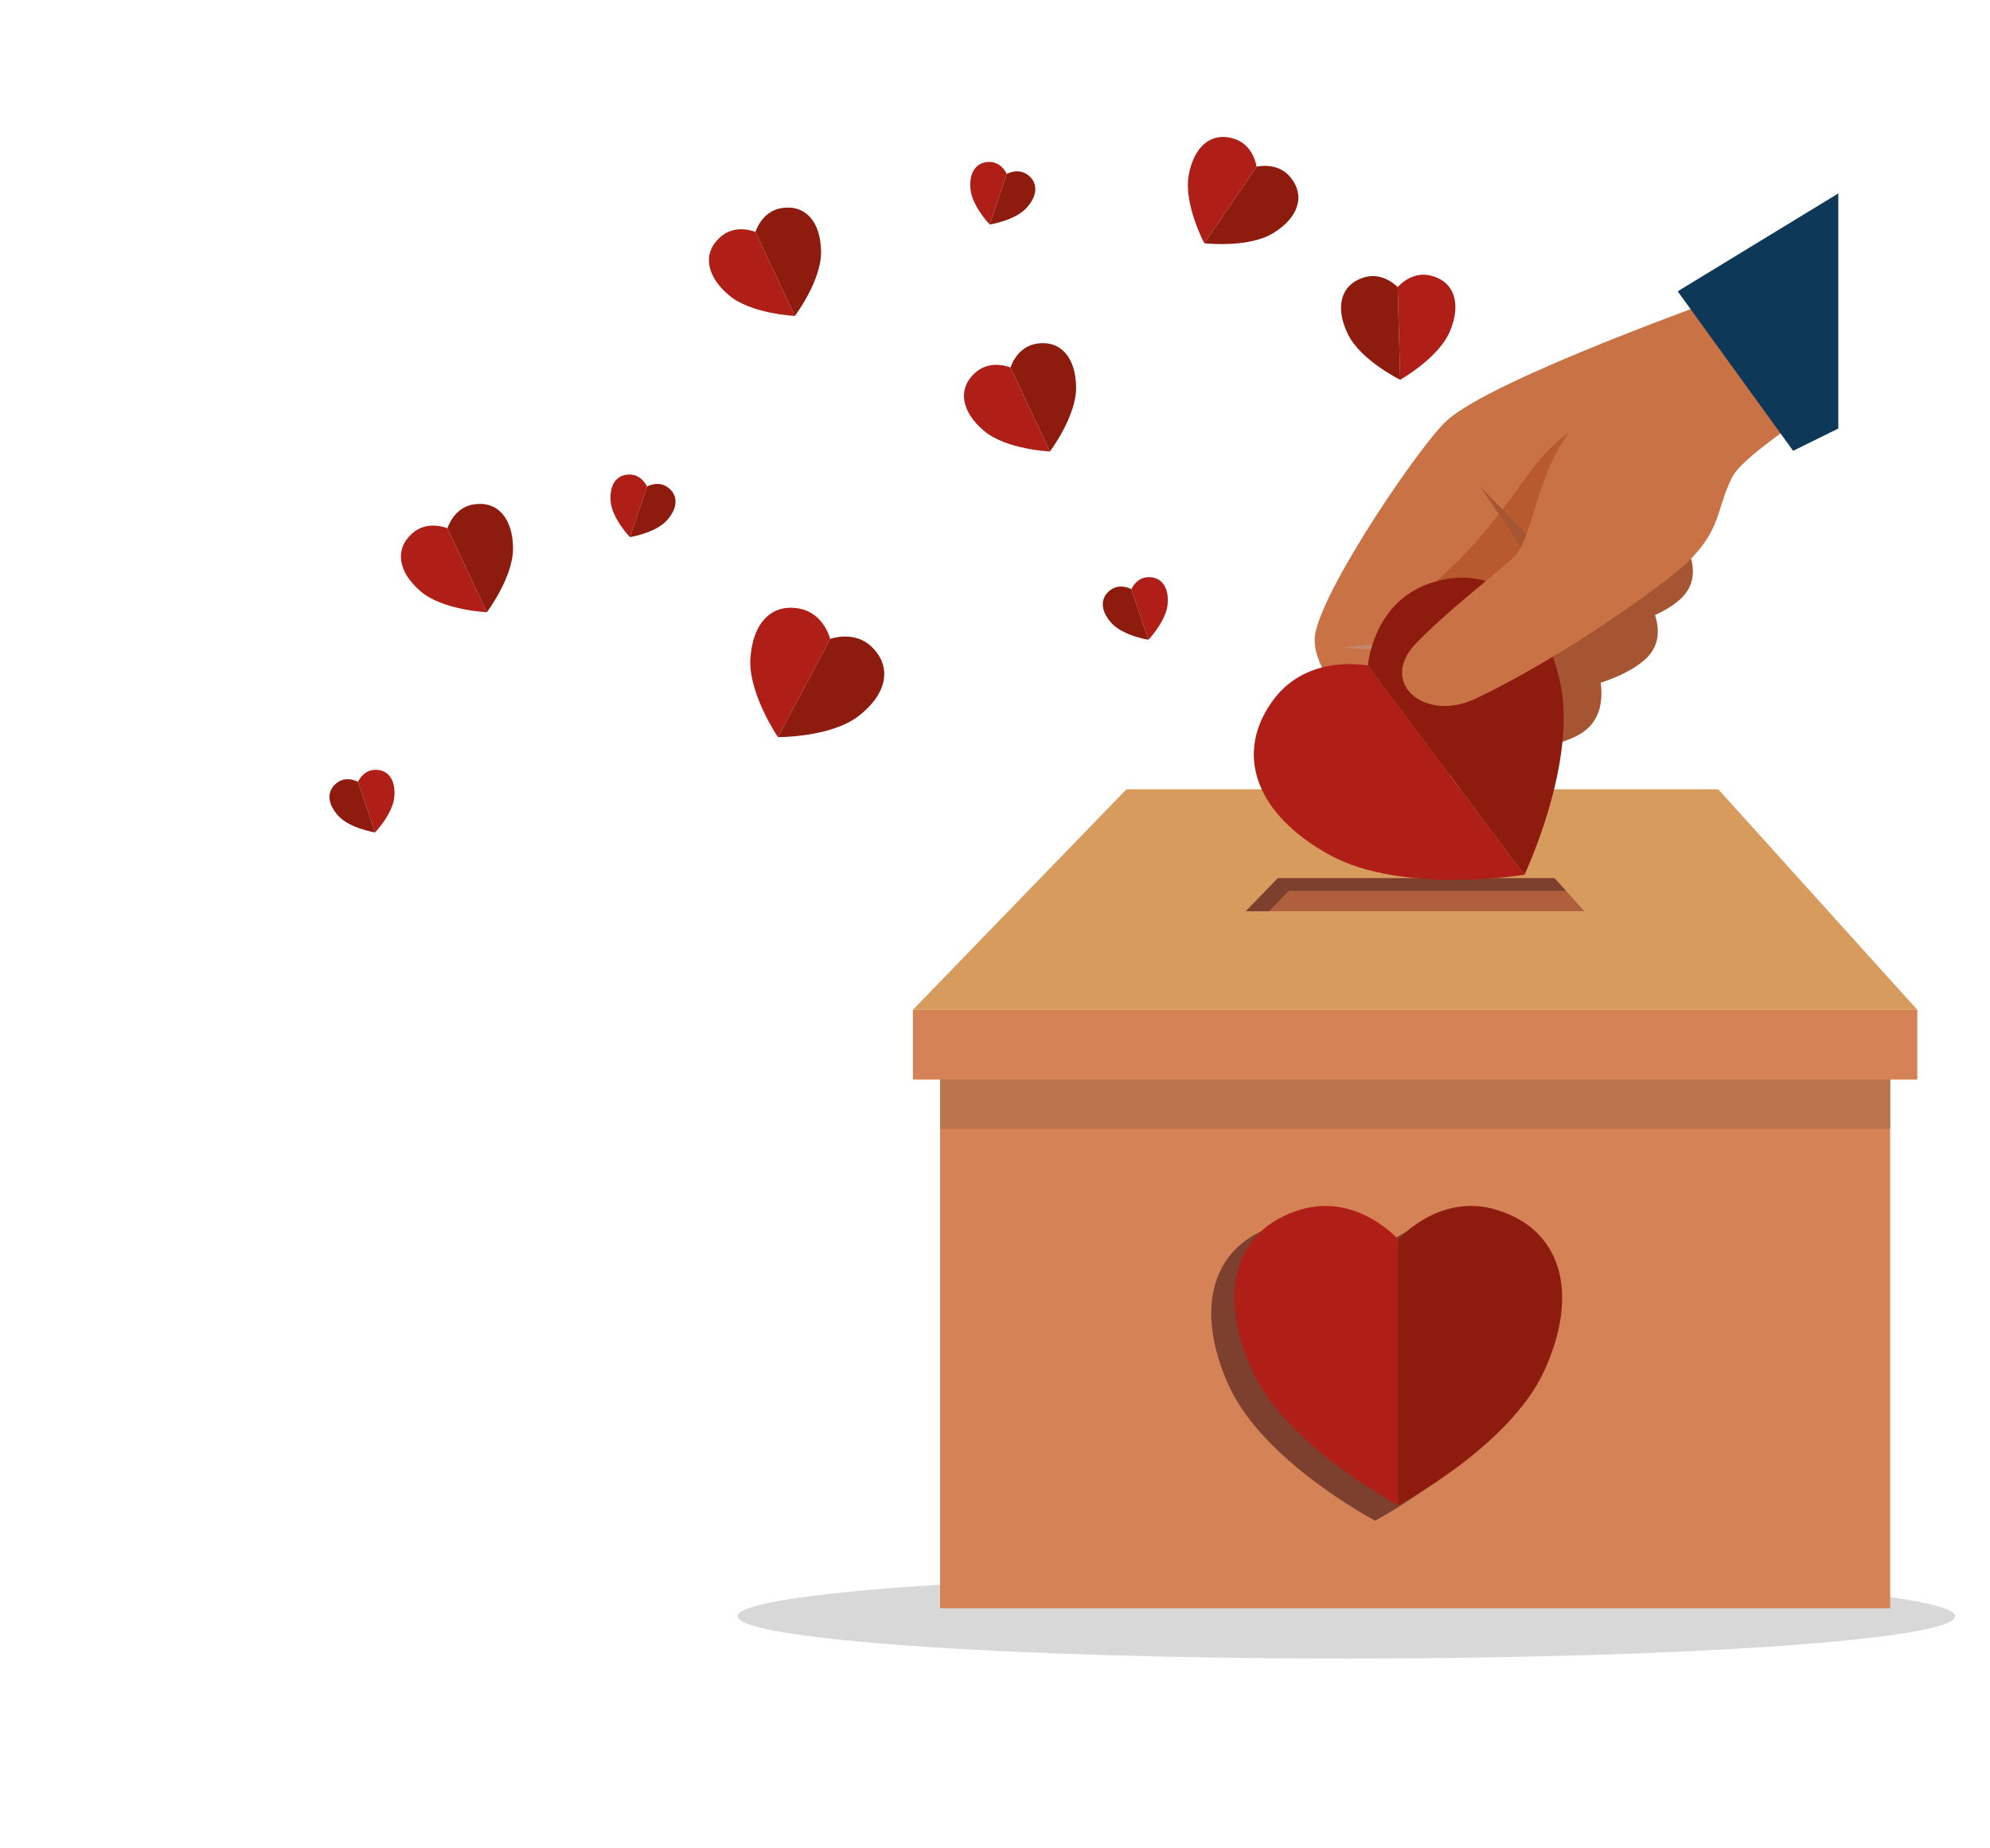 <svg width="535" height="497" viewBox="0 0 535 497" fill="none" xmlns="http://www.w3.org/2000/svg">
<path opacity="0.5" d="M361.969 445.973C452.349 445.973 525.616 440.876 525.616 434.588C525.616 428.3 452.349 423.203 361.969 423.203C271.59 423.203 198.323 428.3 198.323 434.588C198.323 440.876 271.59 445.973 361.969 445.973Z" fill="#B2B2B2"/>
<path d="M223.175 171.805L209.144 198.206C209.144 198.206 201.157 186.458 201.74 177.069C202.348 167.435 207.513 162.144 215.046 163.674C221.57 164.997 223.175 171.805 223.175 171.805Z" fill="#AF1F17"/>
<path d="M223.174 171.805L209.144 198.206C209.144 198.206 223.343 198.297 230.785 192.565C238.422 186.691 239.924 179.429 234.448 174.022C229.711 169.341 223.174 171.805 223.174 171.805Z" fill="#8D1B0E"/>
<path d="M120.298 142.057L130.886 164.62C130.886 164.62 119.056 164.102 113.101 159.019C106.992 153.806 106.034 147.698 110.823 143.419C114.952 139.723 120.298 142.057 120.298 142.057Z" fill="#AF1F17"/>
<path d="M120.298 142.057L130.886 164.621C130.886 164.621 138.031 155.167 137.928 147.322C137.824 139.282 133.734 134.653 127.404 135.613C121.916 136.442 120.298 142.057 120.298 142.057Z" fill="#8D1B0E"/>
<path d="M203.112 62.373L213.7 84.949C213.7 84.949 201.869 84.43 195.915 79.347C189.793 74.134 188.848 68.027 193.624 63.761C197.766 60.039 203.112 62.373 203.112 62.373Z" fill="#AF1F17"/>
<path d="M203.112 62.373L213.7 84.949C213.7 84.949 220.845 75.496 220.741 67.651C220.638 59.611 216.547 54.982 210.218 55.941C204.73 56.758 203.112 62.373 203.112 62.373Z" fill="#8D1B0E"/>
<path d="M173.937 130.828L169.342 144.431C169.342 144.431 164.643 139.49 164.19 134.99C163.724 130.387 165.769 127.469 169.445 127.599C172.642 127.716 173.937 130.828 173.937 130.828Z" fill="#AF1F17"/>
<path d="M173.937 130.828L169.342 144.43C169.342 144.43 176.072 143.354 179.153 140.06C182.311 136.676 182.454 133.123 179.451 130.983C176.849 129.142 173.937 130.828 173.937 130.828Z" fill="#8D1B0E"/>
<path d="M271.674 98.824L282.262 121.401C282.262 121.401 270.432 120.882 264.478 115.799C258.355 110.586 257.41 104.478 262.187 100.212C266.329 96.49 271.674 98.824 271.674 98.824Z" fill="#AF1F17"/>
<path d="M271.674 98.824L282.262 121.401C282.262 121.401 289.407 111.947 289.304 104.102C289.2 96.062 285.11 91.433 278.78 92.393C273.292 93.21 271.674 98.824 271.674 98.824Z" fill="#8D1B0E"/>
<path d="M337.816 44.828L323.76 65.407C323.76 65.407 318.22 54.93 319.566 47.201C320.951 39.278 325.727 35.362 331.823 37.32C337.117 39.032 337.816 44.828 337.816 44.828Z" fill="#AF1F17"/>
<path d="M337.817 44.828L323.76 65.407C323.76 65.407 335.513 66.782 342.217 62.723C349.091 58.56 350.993 52.673 346.955 47.694C343.46 43.389 337.817 44.828 337.817 44.828Z" fill="#8D1B0E"/>
<path d="M270.665 46.773L266.07 60.376C266.07 60.376 261.371 55.435 260.918 50.936C260.452 46.332 262.497 43.415 266.173 43.544C269.37 43.674 270.665 46.773 270.665 46.773Z" fill="#AF1F17"/>
<path d="M270.665 46.773L266.07 60.376C266.07 60.376 272.801 59.3 275.881 56.006C279.039 52.622 279.182 49.069 276.179 46.929C273.564 45.087 270.665 46.773 270.665 46.773Z" fill="#8D1B0E"/>
<path d="M96.249 210.227L100.844 223.83C100.844 223.83 105.543 218.889 105.996 214.389C106.462 209.773 104.416 206.868 100.74 206.998C97.543 207.128 96.249 210.227 96.249 210.227Z" fill="#AF1F17"/>
<path d="M96.249 210.227L100.844 223.83C100.844 223.83 94.113 222.753 91.033 219.46C87.874 216.075 87.732 212.522 90.735 210.383C93.35 208.554 96.249 210.227 96.249 210.227Z" fill="#8D1B0E"/>
<path d="M375.754 77.195L376.427 102.118C376.427 102.118 386.756 96.321 389.798 89.099C392.917 81.681 391.027 75.807 384.84 74.147C379.482 72.708 375.754 77.195 375.754 77.195Z" fill="#AF1F17"/>
<path d="M375.754 77.195L376.427 102.118C376.427 102.118 365.8 96.892 362.37 89.851C358.849 82.615 360.429 76.65 366.512 74.64C371.793 72.915 375.754 77.195 375.754 77.195Z" fill="#8D1B0E"/>
<path d="M304.15 158.422L308.745 172.025C308.745 172.025 313.443 167.084 313.896 162.585C314.362 157.981 312.317 155.064 308.641 155.193C305.444 155.323 304.15 158.422 304.15 158.422Z" fill="#AF1F17"/>
<path d="M304.15 158.422L308.745 172.025C308.745 172.025 302.014 170.962 298.933 167.655C295.775 164.27 295.633 160.717 298.636 158.578C301.25 156.736 304.15 158.422 304.15 158.422Z" fill="#8D1B0E"/>
<path d="M508.155 284.543H252.738V432.448H508.155V284.543Z" fill="#D48256"/>
<path d="M508.155 284.543H252.738V303.54H508.155V284.543Z" fill="#BB744C"/>
<path d="M515.455 271.511H245.438V290.287H515.455V271.511Z" fill="#D48256"/>
<path d="M515.442 271.511H245.438L302.83 212.237H461.959L515.442 271.511Z" fill="#D79C5D"/>
<path d="M343.538 236.136L334.93 245.018H425.95L417.925 236.136H343.538Z" fill="#B05F3E"/>
<path d="M346.463 239.533H421.005L417.925 236.136H343.538L334.93 245.018H341.156L346.463 239.533Z" fill="#7D402E"/>
<path d="M395.959 329.41C380.712 324.858 369.697 337.437 369.697 337.437C369.697 337.437 358.682 324.871 343.434 329.41C325.843 334.662 320.873 351.649 330.387 372.63C339.667 393.092 369.697 408.887 369.697 408.887C369.697 408.887 399.726 393.092 409.006 372.63C418.52 351.662 413.55 334.662 395.959 329.41Z" fill="#7D402E"/>
<path d="M375.909 333.274V404.724C375.909 404.724 345.88 388.93 336.599 368.48C327.073 347.499 332.056 330.499 349.647 325.26C364.894 320.709 375.909 333.274 375.909 333.274Z" fill="#AF1F17"/>
<path d="M375.909 333.274V404.724C375.909 404.724 405.938 388.93 415.219 368.48C424.733 347.499 419.762 330.499 402.172 325.26C386.924 320.709 375.909 333.274 375.909 333.274Z" fill="#8D1B0E"/>
<path d="M424.681 197.441C412.32 204.625 388.374 199.827 388.374 199.827L388.879 179.377L425.962 170.819C425.962 170.819 437.055 190.27 424.681 197.441Z" fill="#A65532"/>
<path d="M442.078 177.497C432.033 186.185 408.515 187.871 408.515 187.871L406.198 167.551L438.091 154.363C438.078 154.337 452.122 168.809 442.078 177.497Z" fill="#A65532"/>
<path d="M451.5 161.327C441.456 170.015 417.938 171.701 417.938 171.701L415.621 151.381L447.514 138.193C447.501 138.18 461.545 152.639 451.5 161.327Z" fill="#A65532"/>
<path d="M464.975 79.334L492.053 107.512L432.732 143.328L400.8 164.491C400.8 164.491 399.364 182.451 406.741 187.262C418.947 195.236 406.923 214.921 391.326 208.943C375.741 202.965 350.708 183.281 353.698 169.885C356.675 156.49 382.071 119.352 388.931 113.114C401.422 101.729 464.975 79.334 464.975 79.334Z" fill="#C97246"/>
<path d="M475.291 111.247C461.856 111.804 448.498 112.531 435.127 114.035C432.797 114.294 431.179 113.14 430.351 111.532C422.779 114.618 416.708 119.637 411.569 126.613C405.201 135.249 399.377 143.652 391.623 151.134C385.54 156.996 377.411 163.842 376.893 172.971C376.842 173.814 376.57 178.936 378.058 179.144C380.349 179.468 382.744 178.366 384.776 177.432C390.044 174.981 394.782 171.584 399.959 168.978C400.205 168.861 400.438 168.757 400.671 168.679C400.645 166.203 400.774 164.504 400.774 164.504L432.706 143.341L486.203 111.052C485.478 110.962 484.753 110.871 484.028 110.78C481.064 110.91 478.113 111.13 475.291 111.247Z" fill="#B85A30"/>
<path d="M397.953 130.841L414.326 154.986L418.96 152.444L397.953 130.841Z" fill="#A65532"/>
<path d="M360.959 174.125L390.031 176.058L390.898 170.845L360.959 174.125Z" fill="#C38769"/>
<path d="M367.742 178.975L409.835 235.228C409.835 235.228 376.893 240.557 357.53 229.924C337.674 219.031 331.577 202.706 342.334 188.182C351.653 175.591 367.742 178.975 367.742 178.975Z" fill="#AF1F17"/>
<path d="M367.742 178.975L409.835 235.228C409.835 235.228 424.177 205.04 419.426 183.436C414.559 161.288 400.632 150.849 383.689 157.112C368.998 162.572 367.742 178.975 367.742 178.975Z" fill="#8D1B0E"/>
<path d="M429.975 108.407L492.04 107.512C492.04 107.512 469.052 121.971 465.816 128.091C460.82 137.519 463.616 143.95 448.511 155.543C434.557 166.254 413.964 179.676 396.658 187.884C383.119 194.303 370.383 183.708 380.699 172.984C388.827 164.543 399.842 156.179 406.664 150.136C413.485 144.093 412.333 120.648 429.975 108.407Z" fill="#C97246"/>
<path d="M494.215 52.012L451.035 78.336L482.074 121.219L494.215 115.228V52.012Z" fill="#0D3858"/>
</svg>
